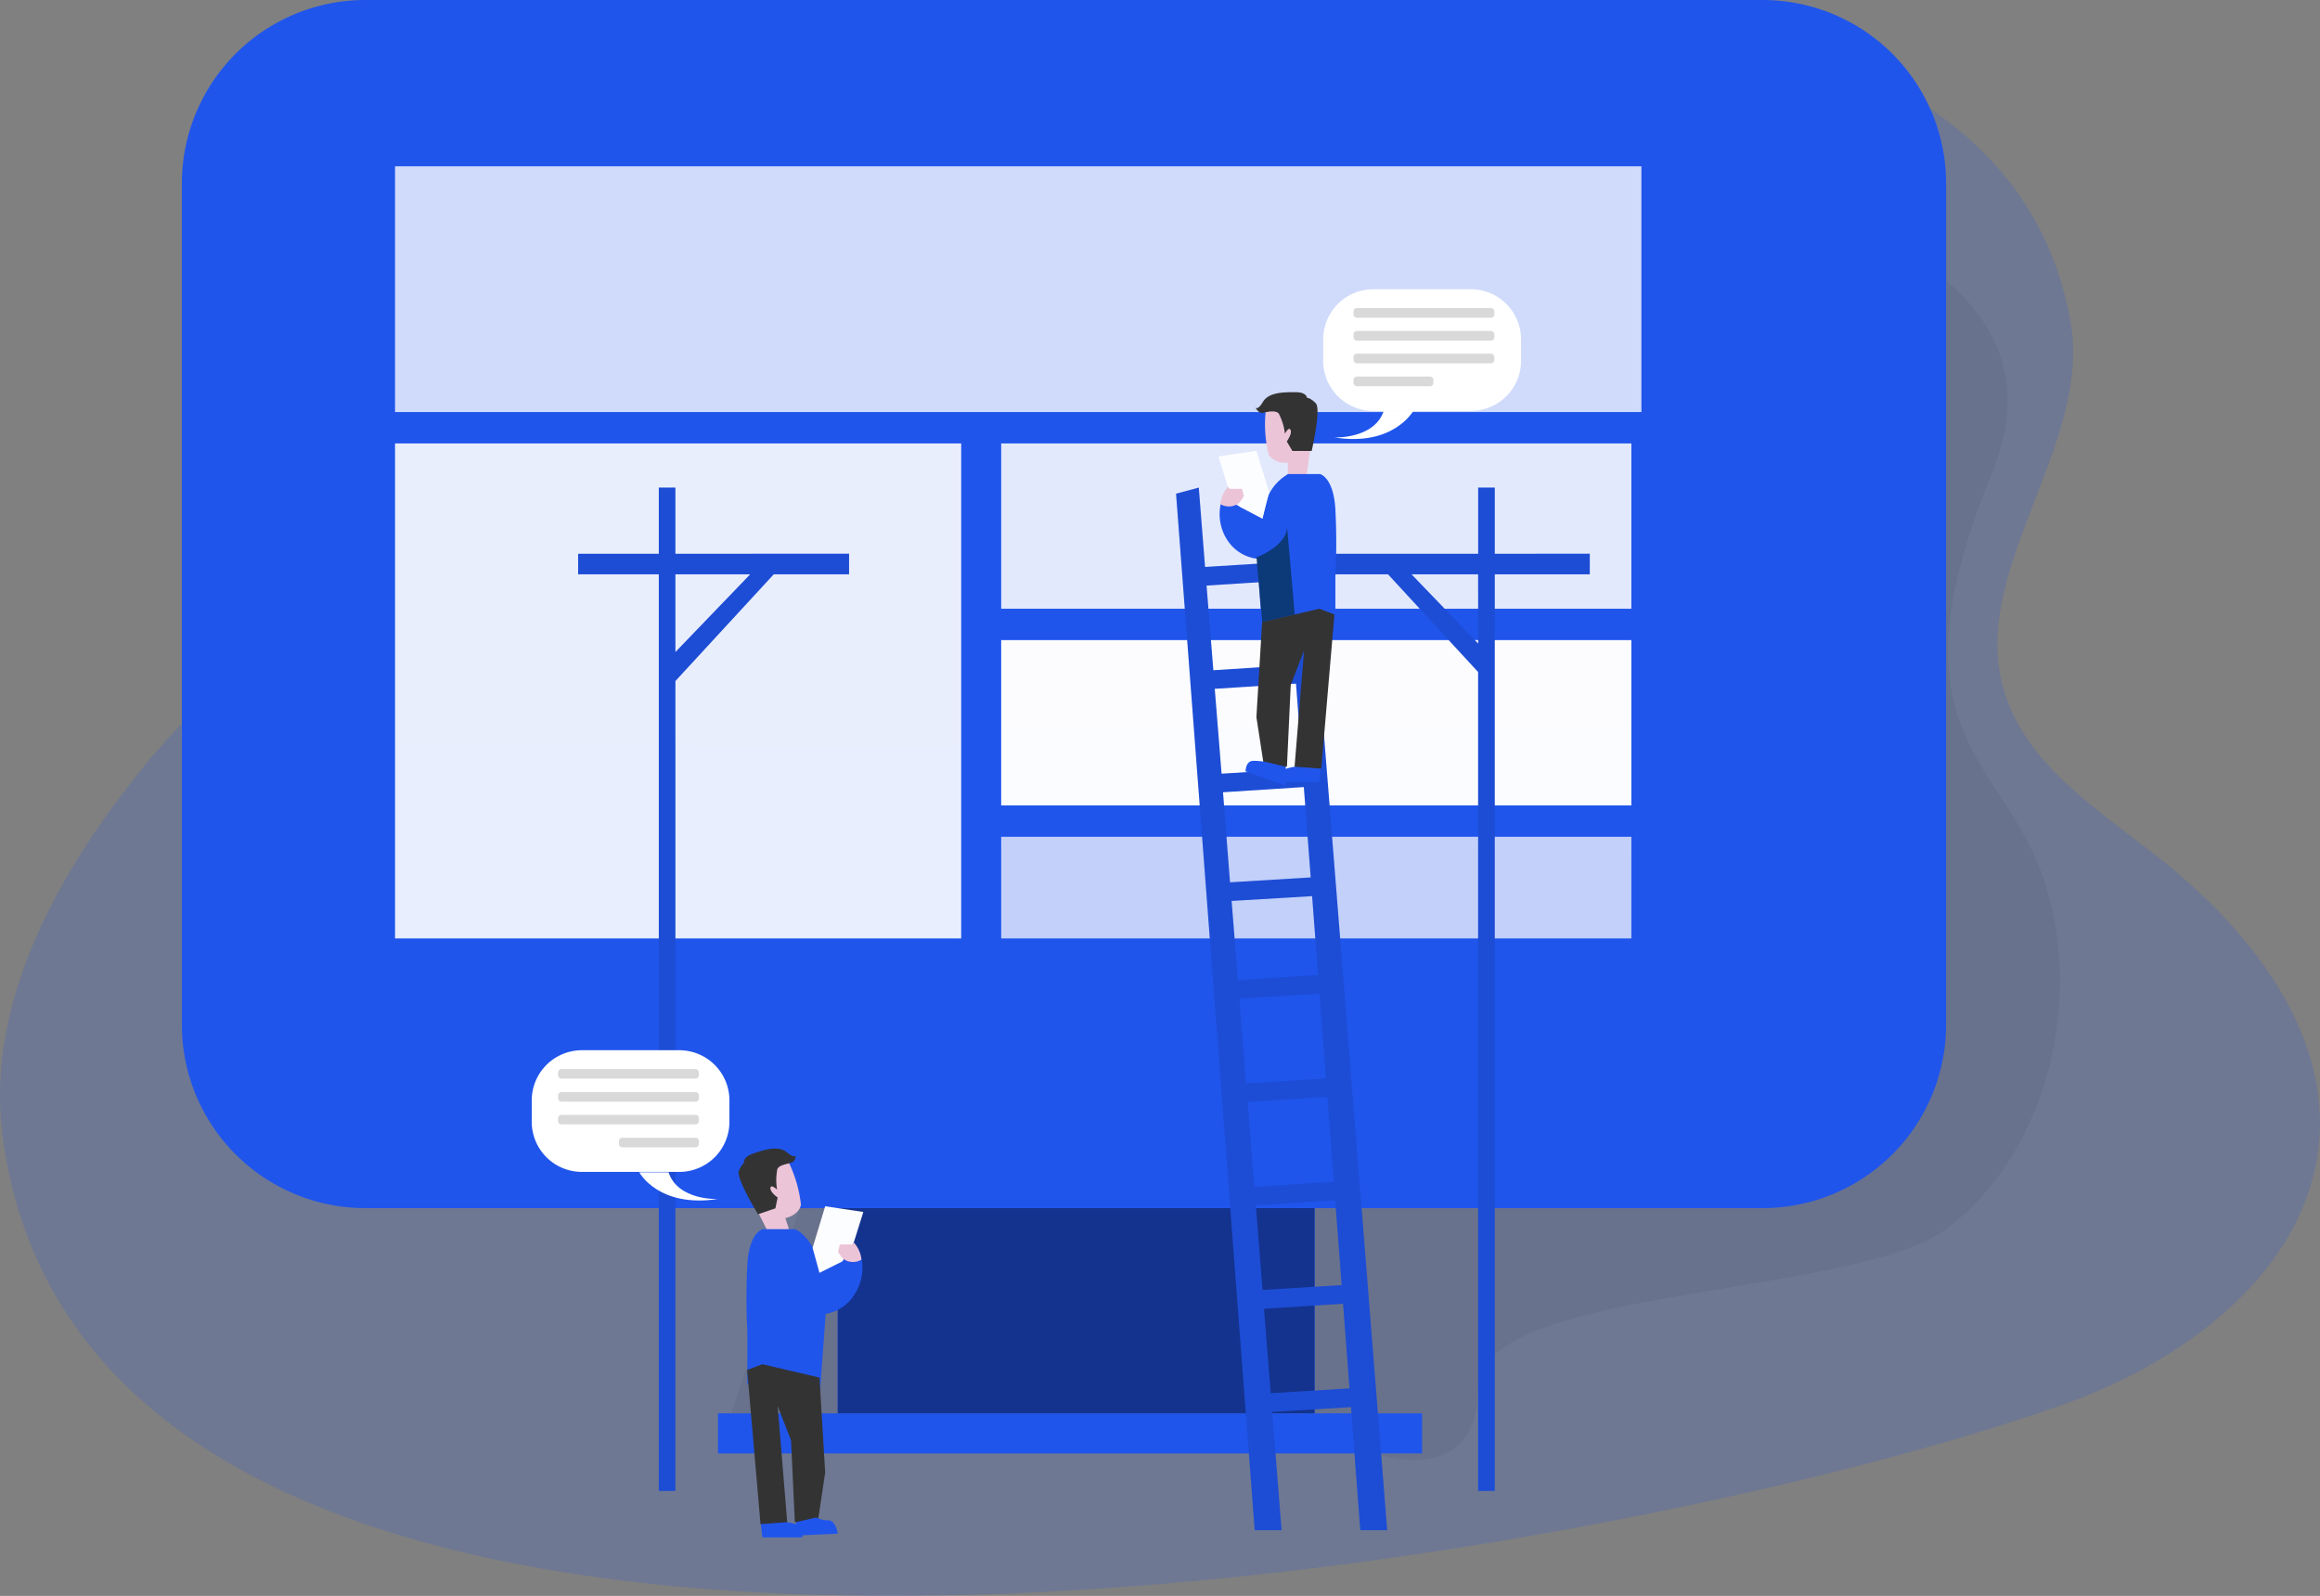 <svg xmlns:xlink="http://www.w3.org/1999/xlink" id="Layer_1" xmlns="http://www.w3.org/2000/svg"
     viewBox="0 0 823.74 566.69">
  <rect x="0" y="0" width="823.74" height="566.69" fill="#808080" stroke="none"/>
  <defs>
    <linearGradient id="linear-gradient" x1="382.11" y1="155.62" x2="382.11" y2="2.14"
                    gradientTransform="matrix(1, 0, 0, -1, -0.01, 566)">
      <stop offset="0" stop-opacity="0.4"/>
      <stop offset="1" stop-color="#fff" stop-opacity="0"/>
    </linearGradient>
    <linearGradient id="linear-gradient-2" x1="170.88" y1="589.34" x2="679.23" y2="15.87"
                    gradientTransform="matrix(1, 0, 0, -1, -0.26, 549.93)">
      <stop offset="0.02" stop-color="#fff" stop-opacity="0"/>
      <stop offset="1" stop-color="#fff"/>
    </linearGradient>
    <linearGradient id="linear-gradient-3" x1="349.37" y1="-65.94" x2="367.46" y2="721"
                    gradientTransform="matrix(1, 0, 0, -1, -0.01, 566)" xlink:href="#linear-gradient-2"/>
    <linearGradient id="linear-gradient-4" x1="229.96" y1="-150.09" x2="248.05" y2="636.85"
                    gradientTransform="matrix(1, 0, 0, -1, -0.01, 566)" xlink:href="#linear-gradient-2"/>
    <linearGradient id="linear-gradient-5" x1="455.61" y1="-132.25" x2="473.7" y2="654.69"
                    gradientTransform="matrix(1, 0, 0, -1, -0.01, 566)" xlink:href="#linear-gradient-2"/>
    <linearGradient id="linear-gradient-6" x1="455.23" y1="-218.74" x2="473.32" y2="568.2"
                    gradientTransform="matrix(1, 0, 0, -1, -0.01, 566)" xlink:href="#linear-gradient-2"/>
    <linearGradient id="linear-gradient-7" x1="461.1" y1="-21.79" x2="479.19" y2="765.14"
                    gradientTransform="matrix(1, 0, 0, -1, -0.01, 566)" xlink:href="#linear-gradient-2"/>
    <linearGradient id="linear-gradient-8" x1="536.01" y1="-26.9" x2="332.05" y2="520.48"
                    gradientTransform="matrix(1, 0, 0, -1, -0.26, 549.93)">
      <stop offset="0.58"/>
      <stop offset="0.78" stop-opacity="0.16"/>
    </linearGradient>
    <linearGradient id="linear-gradient-9" x1="370.6" y1="-88.54" x2="166.64" y2="458.85"
                    xlink:href="#linear-gradient-8"/>
    <linearGradient id="linear-gradient-10" x1="613.79" y1="2.08" x2="409.83" y2="549.47"
                    xlink:href="#linear-gradient-8"/>
    <linearGradient id="linear-gradient-11" x1="449.43" y1="395.23" x2="467.14" y2="395.23"
                    gradientTransform="matrix(1, 0, 0, -1, -0.26, 549.93)">
      <stop offset="0" stop-color="#ecc4d7"/>
      <stop offset="0.42" stop-color="#efd4d1"/>
      <stop offset="1" stop-color="#f2eac9"/>
    </linearGradient>
    <linearGradient id="linear-gradient-12" x1="433.56" y1="373.53" x2="441.9" y2="373.53"
                    xlink:href="#linear-gradient-11"/>
    <linearGradient id="linear-gradient-13" x1="437.6" y1="383.41" x2="454.31" y2="377.03"
                    gradientTransform="matrix(1, 0, 0, -1, -0.01, 566)">
      <stop offset="0" stop-opacity="0"/>
      <stop offset="0.91" stop-opacity="0.8"/>
      <stop offset="1"/>
    </linearGradient>
    <linearGradient id="linear-gradient-14" x1="421.12" y1="344.16" x2="472.68" y2="347.03"
                    gradientTransform="matrix(1, 0, 0, -1, -0.26, 549.93)">
      <stop offset="0.36" stop-color="#00272e"/>
      <stop offset="1" stop-color="#69b9eb" stop-opacity="0"/>
    </linearGradient>
    <linearGradient id="linear-gradient-15" x1="264.4" y1="125.56" x2="284.66" y2="125.56"
                    xlink:href="#linear-gradient-11"/>
    <linearGradient id="linear-gradient-16" x1="297.8" y1="105.26" x2="306.13" y2="105.26"
                    xlink:href="#linear-gradient-11"/>
    <linearGradient id="linear-gradient-17" x1="308.7" y1="72.39" x2="273.72" y2="76.76"
                    xlink:href="#linear-gradient-14"/>
    <linearGradient id="linear-gradient-18" x1="295.79" y1="448.27" x2="291.14" y2="460.63"
                    gradientTransform="matrix(1, 0, 0, 1, 0, 0)" xlink:href="#linear-gradient-13"/>
  </defs>
  <title>4. Building Website</title>
  <path
    d="M735.14,114.12c7.87,44.81-37.12,89-23.22,132.28,8,25,32,40.59,52.69,56.67,32.88,25.5,63.22,62.55,58.68,103.91-4.91,44.61-47.39,76.15-89.61,91.36C575.31,555.34,33,655.47.86,402.72c-6.12-48.31,21.63-96.18,52.77-133.62C78.4,239.33,216.37,105.53,266.8,80.55,491.44-30.76,712-17.78,735.14,114.12Z"
    transform="translate(-0.01 0)" fill="#2055ec" opacity="0.18" style="isolation:isolate"/>
  <path
    d="M460,49.43s297-2.59,247.18,118.9c-38.59,94,5.51,100.89,19.3,146.35S724.22,411.93,691,436.47,524.83,456.67,524.83,493s-37,23.07-37,23.07H254.93l42.54-128.28Z"
    transform="translate(-0.01 0)" fill="#000405" opacity="0.05" style="isolation:isolate"/>
  <rect x="254.92" y="501.86" width="250.01" height="14.25" fill="#2055ec"/>
  <rect x="297.46" y="387.82" width="169.28" height="114.04" fill="#2055ec"/>
  <rect x="297.46" y="387.82" width="169.28" height="114.04" fill="#2055ec"/>
  <rect x="297.46" y="387.82" width="169.28" height="114.04" fill="url(#linear-gradient)"/>
  <path
    d="M691,65.18V363.84A65.16,65.16,0,0,1,625.8,429H129.74a65.16,65.16,0,0,1-65.16-65.16V65.18A65.17,65.17,0,0,1,129.74,0h496A65.18,65.18,0,0,1,691,65.14Z"
    transform="translate(-0.01 0)" fill="#2055ec"/>
  <path d="M691,65.18v283H64.65v-283A65.17,65.17,0,0,1,129.81,0H625.74A65.18,65.18,0,0,1,691,65.14Z"
        transform="translate(-0.01 0)" fill="url(#linear-gradient-2)"/>
  <rect x="140.26" y="59.05" width="442.54" height="87.27" fill="url(#linear-gradient-3)"/>
  <rect x="140.26" y="157.46" width="201.02" height="175.77" fill="url(#linear-gradient-4)"/>
  <rect x="355.48" y="157.46" width="223.75" height="58.7" fill="url(#linear-gradient-5)"/>
  <rect x="355.48" y="227.3" width="223.75" height="58.7" fill="url(#linear-gradient-6)"/>
  <rect x="355.48" y="297.14" width="223.75" height="36.09" fill="url(#linear-gradient-7)"/>
  <g id="V3">
    <g id="v3.v1">
      <g id="build-pixels-copy">
        <path
          d="M483,543.37h9.55L463.12,173.14l-8.07,2.17,1.83,24.19-29,1.83-2.23-28.19-8.07,2.17L445.5,543.37h9.55l-3.33-42,28-1.72L479.3,493l-28.11,1.73-2.39-30,28.74-1.82-.41-6.63-28.85,1.78L445.9,428l28.18-1.79ZM428.41,207.93l29-1.85,2.28,30.06L430.82,238Zm2.91,36.66,28.85-1.85,2.28,30.19-28.71,1.8Zm2.93,36.73,28.7-1.84,2.44,32.09-28.65,1.74Zm3.06,38.6,28.58-1.71,2.12,28L439.54,348Zm2.75,34.72,28.45-1.81,2.28,30.1-28.34,1.79Zm5.31,66.77-2.4-30.1,28.33-1.81,2.28,30.12Z"
          transform="translate(-0.01 0)" fill="#2055ec"/>
        <path
          d="M239.82,196.65V173.14h-5.89v23.51H205.28v7.28h28.65V529.42h5.89V241.83l34.92-37.9h26.74v-7.32Zm0,34.89V203.93h26.56Z"
          transform="translate(-0.01 0)" fill="#2055ec"/>
        <path
          d="M530.74,196.65V173.14h-5.89v23.51H468.26v7.28h24.57l32,34.7V529.42h5.91V203.93h33.74v-7.32Zm-5.89,31.87-23.67-24.59h23.65Z"
          transform="translate(-0.01 0)" fill="#2055ec"/>
        <g opacity="0.61">
          <path
            d="M483,543.37h9.55L463.12,173.14l-8.07,2.17,1.83,24.19-29,1.83-2.23-28.19-8.07,2.17L445.5,543.37h9.55l-3.33-42,28-1.72L479.3,493l-28.11,1.73-2.39-30,28.74-1.82-.41-6.63-28.85,1.78L445.9,428l28.18-1.79ZM428.41,207.93l29-1.85,2.28,30.06L430.82,238Zm2.91,36.66,28.85-1.85,2.28,30.19-28.71,1.8Zm2.93,36.73,28.7-1.84,2.44,32.09-28.65,1.74Zm3.06,38.6,28.58-1.71,2.12,28L439.54,348Zm2.75,34.72,28.45-1.81,2.28,30.1-28.34,1.79Zm5.31,66.77-2.4-30.1,28.33-1.81,2.28,30.12Z"
            transform="translate(-0.01 0)" fill="url(#linear-gradient-8)"/>
          <path
            d="M239.82,196.65V173.14h-5.89v23.51H205.28v7.28h28.65V529.42h5.89V241.83l34.92-37.9h26.74v-7.32Zm0,34.89V203.93h26.56Z"
            transform="translate(-0.01 0)" fill="url(#linear-gradient-9)"/>
          <path
            d="M530.74,196.65V173.14h-5.89v23.51H468.26v7.28h24.57l32,34.7V529.42h5.91V203.93h33.74v-7.32Zm-5.89,31.87-23.67-24.59h23.65Z"
            transform="translate(-0.01 0)" fill="url(#linear-gradient-10)"/>
        </g>
        <path d="M469.14,271.57l-.68,6.1H454.37s-1.15-3.52,1.42-4.4a24,24,0,0,1,4.34-1.09Z"
              transform="translate(-0.01 0)" fill="#2055ec"/>
        <path
          d="M449.49,145.23a45.81,45.81,0,0,0,1,16.33,7.21,7.21,0,0,0,6.77,2.71v4.06H464L466.88,148S456.27,134.46,449.49,145.23Z"
          transform="translate(-0.01 0)" fill="url(#linear-gradient-11)"/>
        <path
          d="M454.24,147.26a20.1,20.1,0,0,1,2,6.78s1.35-2.71,2-1.36-1.35,4.07-1.35,4.07l2,3.38h6.85s3.39-14.83,1.49-16.87-3.18-2-3.18-2,0-2-4.07-2-9.48,0-11.51,3.39-2.71,2-2.71,2,1.15,2.51,2.91,1.9C449.09,146.45,453.56,145.23,454.24,147.26Z"
          transform="translate(-0.01 0)" fill="#333"/>
        <path
          d="M457.28,168.33h11.39s4.81,1,5.48,12.53a227.52,227.52,0,0,1,0,23.65v18.9l-5.48-1.83-20.33,4.54-2-27.71a14.66,14.66,0,0,1-10.46-6.48,16.83,16.83,0,0,1-1.76-15.24l14.15,7.45.75-4a17,17,0,0,1,6.77-10.78Z"
          transform="translate(-0.01 0)" fill="#2055ec"/>
        <polygon points="436 172.94 432.62 162.1 446.1 160.06 450.64 174.83 448.26 184.14 440.18 179.93 436 172.94"
                 fill="#fcfdff"/>
        <path d="M433.3,179a10.67,10.67,0,0,1,2.71-6.09l.68.67H441l.68,2.65-1.56,2.23A5.88,5.88,0,0,1,433.3,179Z"
              transform="translate(-0.01 0)" fill="url(#linear-gradient-12)"/>
        <polygon points="440.18 179.93 443.39 188.45 448.26 184.14 440.18 179.93" fill="url(#linear-gradient-13)"/>
        <path d="M446.11,197.93S457,193.86,457,187.09l2.72,31.11-11.53,2.73Z" transform="translate(-0.01 0)"
              opacity="0.61" fill="url(#linear-gradient-14)" style="isolation:isolate"/>
        <polygon
          points="448.13 220.9 446.1 254.64 448.81 272.25 456.94 272.25 458.29 243.19 463.03 230.99 459.65 272.25 469.13 272.93 473.8 218.19 468.45 216.16 448.13 220.9"
          fill="#333"/>
        <path d="M456.54,272.25V279l-14.29-5.1s0-3.73,2.77-3.73a23.09,23.09,0,0,1,4.47.41Z"
              transform="translate(-0.01 0)" fill="#2055ec"/>
        <path d="M270,539.85l.7,6.08h14.1s1.15-3.52-1.43-4.4a23.05,23.05,0,0,0-4.33-1.08Z"
              transform="translate(-0.01 0)" fill="#2055ec"/>
        <path
          d="M279.79,412.21a46,46,0,0,1,4.61,15.59c-.81,3.86-5.56,4.74-5.56,4.74l1.29,3.86-6.77,2.37-9.22-18.29S269.9,404.15,279.79,412.21Z"
          transform="translate(-0.01 0)" fill="url(#linear-gradient-15)"/>
        <path
          d="M275.93,415.67a19.73,19.73,0,0,0,0,6.77s-2.17-2.1-2.37-.61,2.57,3.39,2.57,3.39l-.81,3.86-6.16,2.1s-8-13-6.78-15.51,1.83-2.78,1.83-2.78-.68-1.9,3.18-3.25,9-3,12-.47,3.18,1,3.18,1,0,2.71-2.17,2.78C280.61,413.23,275.93,413.5,275.93,415.67Z"
          transform="translate(-0.01 0)" fill="#333"/>
        <path
          d="M282.23,436.47H270.85s-4.81,1-5.49,12.53a227.33,227.33,0,0,0,0,23.64v18.9l5.49-1.83,20.32,4.54,2-27.7a14.78,14.78,0,0,0,10.23-6.91,16.91,16.91,0,0,0,1.76-15.25L291,451.84l-.75-4a17,17,0,0,0-6.77-10.77Z"
          transform="translate(-0.01 0)" fill="#2055ec"/>
        <polygon
          points="303.16 441.14 306.54 430.37 292.99 428.34 288.52 443.11 290.96 451.98 299.09 447.92 303.16 441.14"
          fill="#fcfdff"/>
        <path
          d="M305.87,447.31a10.57,10.57,0,0,0-2.71-6.1l-.67.68h-4.27l-.68,2.64,1.56,2.23A5.88,5.88,0,0,0,305.87,447.31Z"
          transform="translate(-0.01 0)" fill="url(#linear-gradient-16)"/>
        <path d="M293,466.41s-10.84-4.06-10.84-10.84l.88,36.72,7.93,1.76Z" transform="translate(-0.01 0)" opacity="0.61"
              fill="url(#linear-gradient-17)" style="isolation:isolate"/>
        <polygon
          points="290.96 489.17 292.99 522.91 290.35 540.52 282.22 540.52 280.87 511.46 276.12 499.26 279.51 540.52 270.03 541.2 265.29 486.46 270.7 484.43 290.96 489.17"
          fill="#333"/>
        <path d="M282.64,540.52v4.75l14.83-.68s-.67-4.74-3.38-4.74a8.28,8.28,0,0,1-4.2-1Z"
              transform="translate(-0.01 0)" fill="#2055ec"/>
        <path
          d="M522.25,145.93H487.63a17.82,17.82,0,0,1-17.81-17.82v-7.59a17.81,17.81,0,0,1,17.81-17.81h34.62a17.81,17.81,0,0,1,17.82,17.8h0v7.59a17.82,17.82,0,0,1-17.82,17.82Z"
          transform="translate(-0.01 0)" fill="#fff"/>
        <path d="M473.81,155.32s14.16.68,17.55-9.48h10.5S494.82,158.71,473.81,155.32Z" transform="translate(-0.01 0)"
              fill="#fff"/>
        <path
          d="M481.81,109.39h47.56a1.22,1.22,0,0,1,1.22,1.22v1a1.22,1.22,0,0,1-1.22,1.22H481.81a1.22,1.22,0,0,1-1.22-1.22h0v-1A1.22,1.22,0,0,1,481.81,109.39Z"
          transform="translate(-0.01 0)" fill="#020202" opacity="0.15" style="isolation:isolate"/>
        <path
          d="M481.81,117.52h47.56a1.22,1.22,0,0,1,1.22,1.22v1a1.22,1.22,0,0,1-1.22,1.22H481.81a1.22,1.22,0,0,1-1.22-1.22h0v-1a1.22,1.22,0,0,1,1.22-1.22Z"
          transform="translate(-0.01 0)" fill="#020202" opacity="0.15" style="isolation:isolate"/>
        <path
          d="M481.81,125.58h47.56a1.22,1.22,0,0,1,1.22,1.22v1a1.22,1.22,0,0,1-1.22,1.22H481.81a1.22,1.22,0,0,1-1.22-1.22h0v-1a1.22,1.22,0,0,1,1.22-1.22Z"
          transform="translate(-0.01 0)" fill="#020202" opacity="0.15" style="isolation:isolate"/>
        <path
          d="M481.81,133.71h25.93a1.22,1.22,0,0,1,1.21,1.22v1a1.22,1.22,0,0,1-1.21,1.22H481.81a1.22,1.22,0,0,1-1.22-1.22h0v-1a1.22,1.22,0,0,1,1.22-1.22Z"
          transform="translate(-0.01 0)" fill="#020202" opacity="0.15" style="isolation:isolate"/>
        <path
          d="M206.63,416.14h34.62A17.8,17.8,0,0,0,259,398.66v-7.92a17.81,17.81,0,0,0-17.81-17.81H206.63a17.82,17.82,0,0,0-17.82,17.82v7.92A17.82,17.82,0,0,0,206.63,416.14Z"
          transform="translate(-0.01 0)" fill="#fff"/>
        <path d="M254.93,425.76s-14.16.68-17.55-9.48H227S233.74,429,254.93,425.76Z" transform="translate(-0.01 0)"
              fill="#fff"/>
        <path
          d="M246.94,383H199.38a1.22,1.22,0,0,1-1.22-1.22h0v-.95a1.22,1.22,0,0,1,1.22-1.22h47.56a1.22,1.22,0,0,1,1.22,1.22h0v.95a1.22,1.22,0,0,1-1.22,1.22Z"
          transform="translate(-0.01 0)" fill="#020202" opacity="0.15" style="isolation:isolate"/>
        <path
          d="M246.94,391.21H199.38a1.22,1.22,0,0,1-1.22-1.22h0V389a1.22,1.22,0,0,1,1.22-1.21h47.56a1.22,1.22,0,0,1,1.22,1.21V390a1.22,1.22,0,0,1-1.22,1.22Z"
          transform="translate(-0.01 0)" fill="#020202" opacity="0.15" style="isolation:isolate"/>
        <path
          d="M246.94,399.27H199.38a1.22,1.22,0,0,1-1.22-1.21v-.95a1.22,1.22,0,0,1,1.22-1.22h47.56a1.22,1.22,0,0,1,1.22,1.22h0v.95A1.22,1.22,0,0,1,246.94,399.27Z"
          transform="translate(-0.01 0)" fill="#020202" opacity="0.15" style="isolation:isolate"/>
        <path
          d="M246.94,407.4H221a1.22,1.22,0,0,1-1.22-1.22h0v-.94A1.22,1.22,0,0,1,221,404h25.95a1.22,1.22,0,0,1,1.22,1.22h0v.94a1.22,1.22,0,0,1-1.22,1.22Z"
          transform="translate(-0.01 0)" fill="#020202" opacity="0.15" style="isolation:isolate"/>
        <path d="M299.1,447.92s-2.27,9.48-5,8.13A6.35,6.35,0,0,1,291,452Z" transform="translate(-0.01 0)"
              fill="url(#linear-gradient-18)"/>
      </g>
    </g>
  </g>
</svg>
